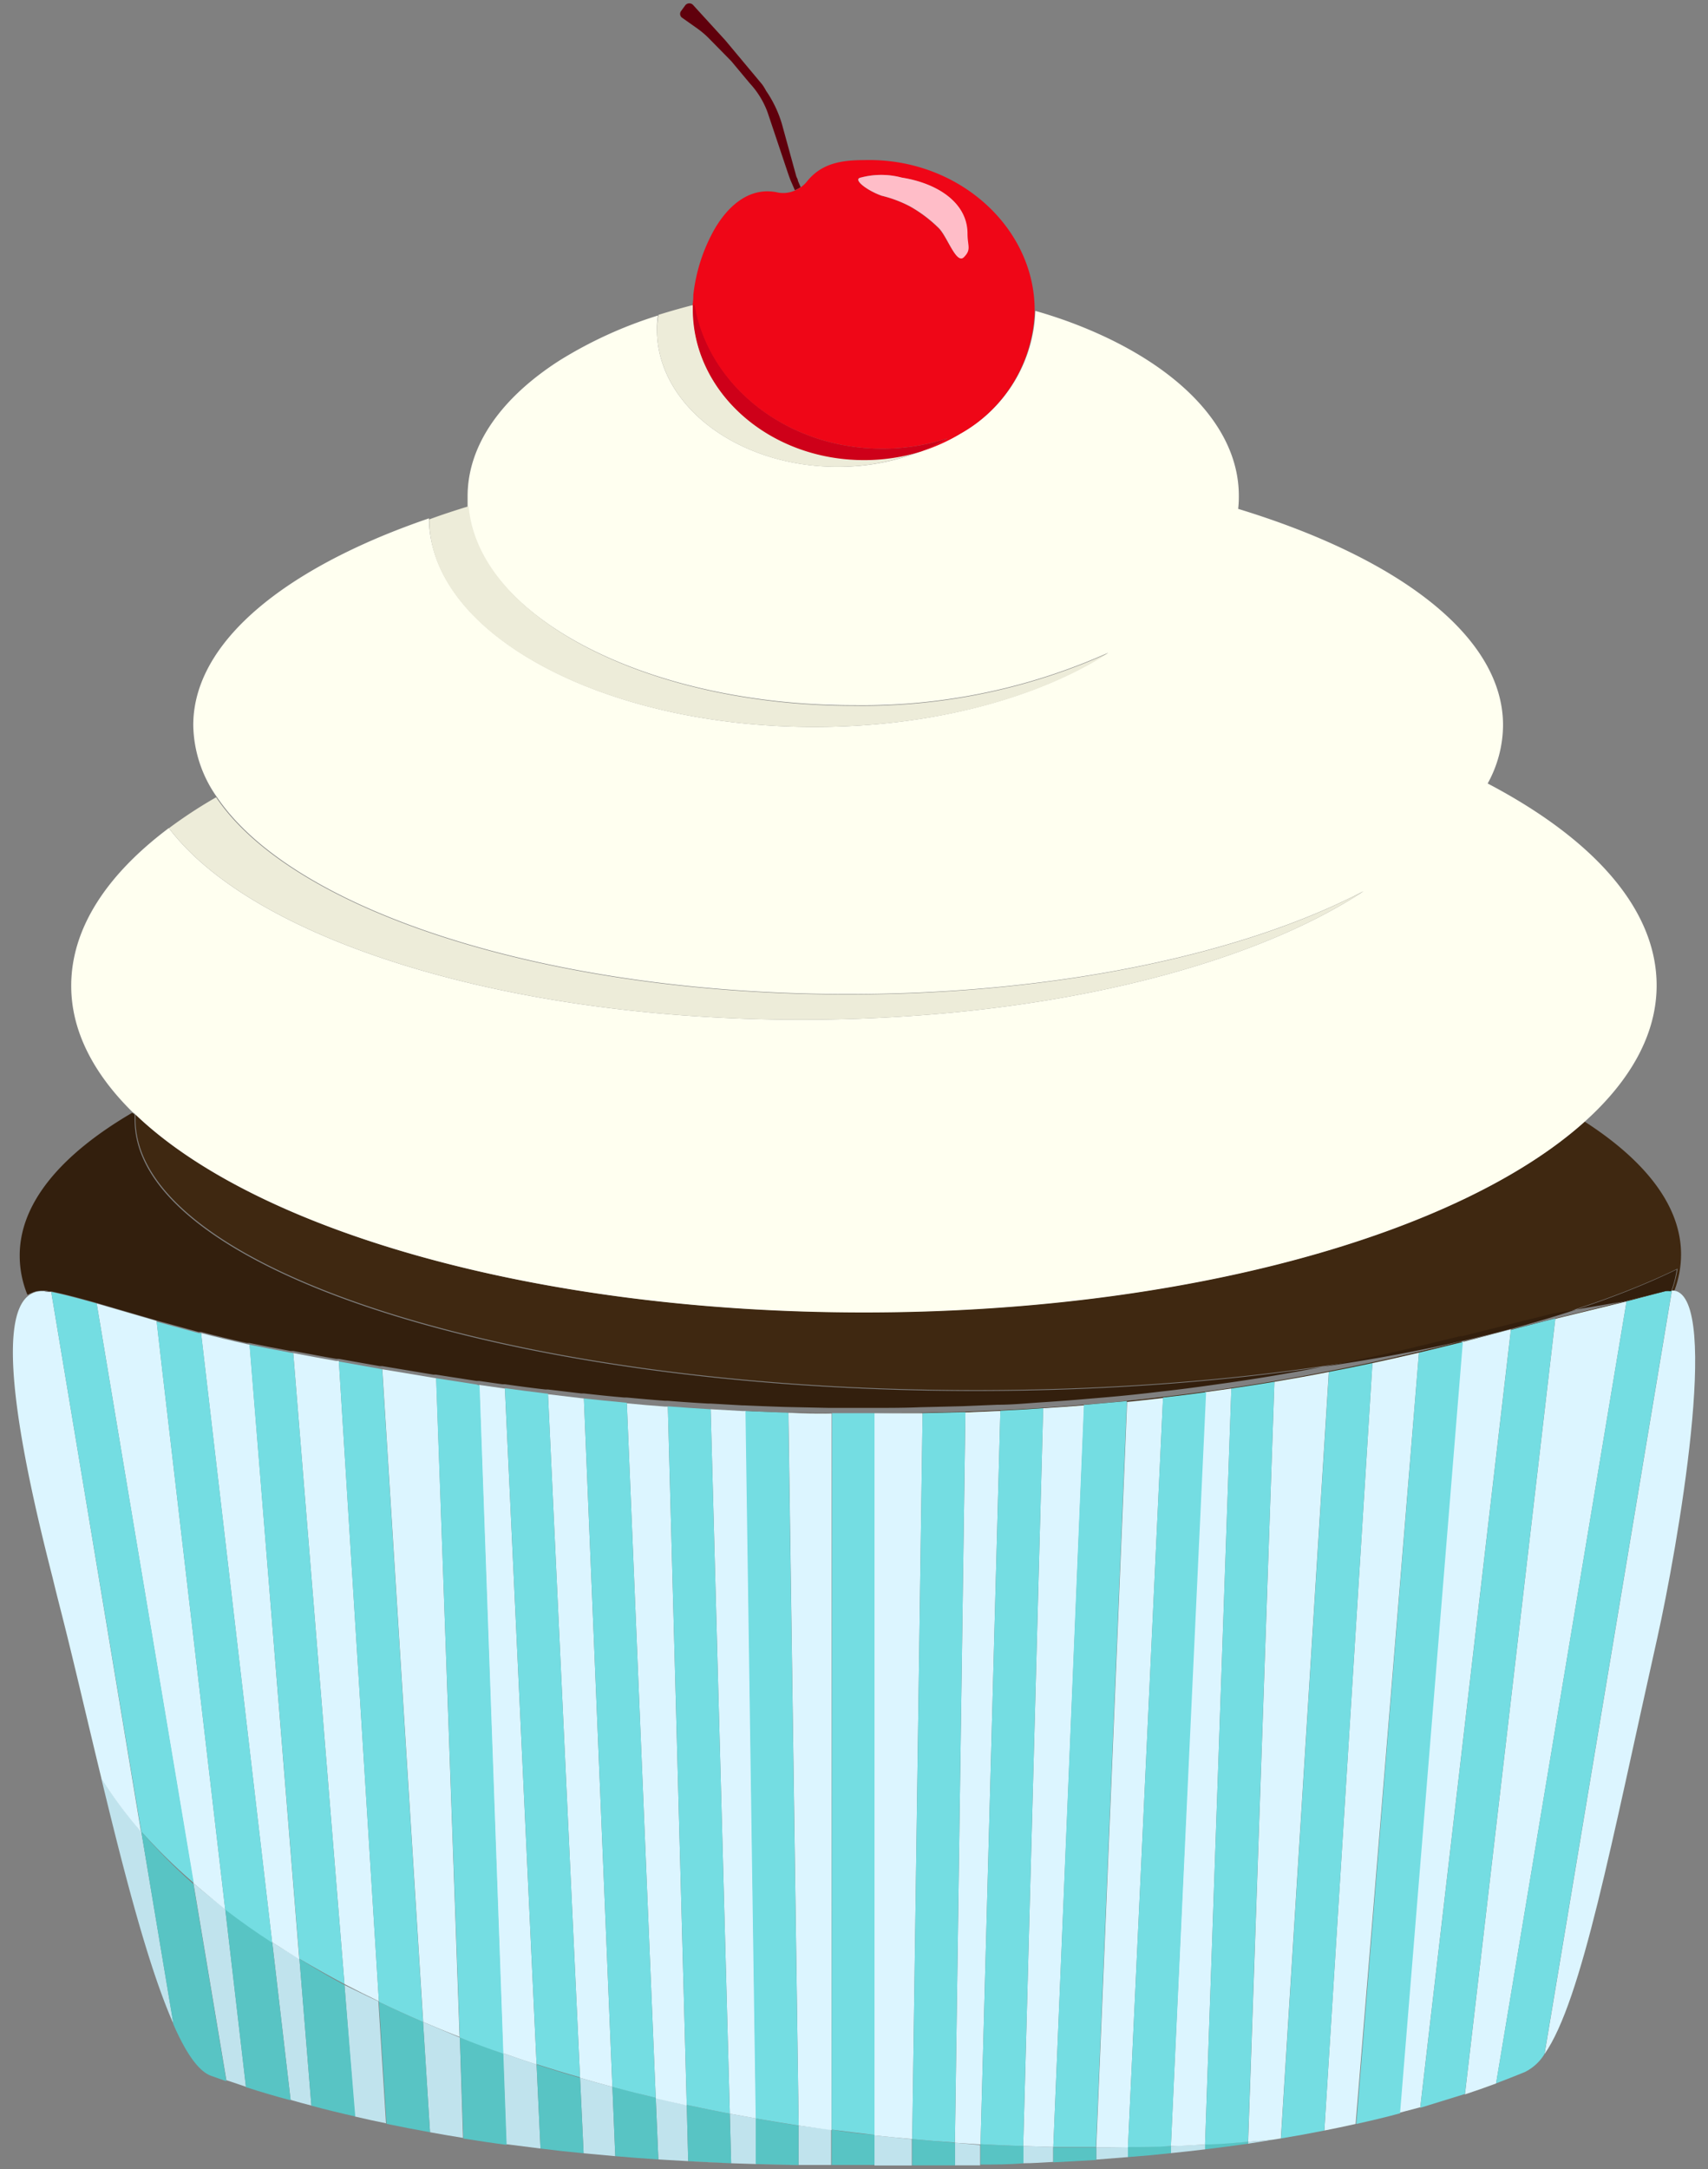 <svg id="Layer_1" data-name="Layer 1" xmlns="http://www.w3.org/2000/svg" viewBox="0 0 130 165"><rect x="0" y="0" width="130" height="165" fill="#808080" stroke="none"/><defs><style>.cls-1{fill:#60000c;}.cls-2{fill:#3f2811;}.cls-3{fill:#ffd9e8;}.cls-4{fill:#dcf5ff;}.cls-5{fill:#c0e3ed;}.cls-6{fill:#58c4c4;}.cls-7{fill:#74dde2;}.cls-8{fill:#331f0d;}.cls-9{fill:ivory;}.cls-10{fill:#edecd9;}.cls-11{fill:#ce0019;}.cls-12{fill:#ef0617;}.cls-13{fill:#ffbdc8;}</style></defs><title>cupcake_1</title><path class="cls-1" d="M60.73,13.75c0-.11-.08-.22-.12-.33l-1.1-4a8.91,8.91,0,0,0-1.2-2.51A3.82,3.82,0,0,0,58,6.41l-2.8-3.35L52.77.4a.39.39,0,0,0-.61,0l-.33.45a.36.36,0,0,0,.06.48l1.23.87a6.79,6.79,0,0,1,.77.65l1.7,1.73a2.25,2.25,0,0,1,.21.24l1.27,1.52a6.59,6.59,0,0,1,1.35,2.2L60,13.25c.06.17.12.34.19.51l.31.71a2.64,2.64,0,0,0,.44-.23Z"/><path class="cls-2" d="M2.31,98.31a.36.36,0,0,1,0,.09,1.8,1.8,0,0,1,.38-.16,1.63,1.63,0,0,1,.45-.06A1.76,1.76,0,0,0,2.31,98.31Z"/><path class="cls-2" d="M108,102.9c1.12-.26,2.23-.53,3.34-.81l.17,0,3.54-.89,3.38-.84L123.8,99,127,98.2a1.07,1.07,0,0,1,.25,0l-.15,0a1.54,1.54,0,0,0-.3,0L123.6,99l-5.42,1.34-3.38.84-3.54.89-.17,0c-1.11.28-2.22.55-3.34.81s-2.32.54-3.49.79-2.2.46-3.31.67c-1.36.27-2.72.51-4.11.75-1.08.18-2.17.35-3.28.51l-2,.28c-1.09.15-2.18.29-3.29.41-.9.11-1.8.21-2.72.3-1.08.11-2.17.2-3.28.29s-2.06.16-3.11.23-2.16.13-3.27.18l-2.66.11-3.26.08c-1.2,0-2.42,0-3.66.05H63.1l-3.29-.07q-1.58,0-3.12-.12h.06l3.26.13c1.08,0,2.18,0,3.29.06l2.23,0h1c1.24,0,2.46,0,3.66,0l3.26-.08,2.66-.11c1.11,0,2.19-.11,3.26-.19s2.09-.14,3.12-.22l3.27-.29q1.38-.14,2.73-.3c1.11-.12,2.2-.26,3.28-.41l2-.28c1.11-.16,2.2-.33,3.28-.51,1.39-.24,2.75-.48,4.11-.75h0c1.11-.21,2.21-.44,3.31-.67S106.79,103.18,108,102.9Z"/><path class="cls-2" d="M10.31,84.78c0,.11,0,.23,0,.35,0,11.39,28.66,20.62,64,20.62,22.29,0,41.91-3.67,53.37-9.24a8,8,0,0,1-.42,1.65l.19,0a7.88,7.88,0,0,0,.5-2.73c0-3.65-2.65-7.09-7.34-10.11-9.54,8.56-30.5,14.5-54.84,14.5C40.89,99.84,19.55,93.64,10.31,84.78Z"/><path class="cls-3" d="M60.83,164.7l-3.26-.08C58.72,164.66,59.81,164.68,60.83,164.7Z"/><path class="cls-3" d="M55.65,164.56l-3.27-.16C53.51,164.47,54.6,164.51,55.65,164.56Z"/><path class="cls-4" d="M127.44,98.18l-.19,0h0l-9.69,58.07c2.84-4.06,5.09-16.09,8.58-31.65C127.66,117.78,131,98.79,127.44,98.18Z"/><path class="cls-5" d="M26.22,151,27,161h0c.8.19,1.59.36,2.38.52l-.58-9.28C27.94,151.85,27.07,151.41,26.22,151Z"/><path class="cls-4" d="M25.59,103.53c-1.1-.19-2.19-.4-3.27-.6l3.9,48c.85.44,1.72.88,2.62,1.31l-3.05-48.71Z"/><path class="cls-5" d="M66.56,162.44v2.29H69.4l0-2C68.47,162.64,67.51,162.54,66.56,162.44Z"/><path class="cls-4" d="M66.56,162.44c1,.1,1.91.2,2.87.28l.79-55.22c-1.2,0-2.42,0-3.66,0Z"/><path class="cls-5" d="M49.91,159.58l.2,4.69,2.27.13-.11-4.28C51.47,160,50.69,159.77,49.91,159.58Z"/><path class="cls-4" d="M50.63,107c-1-.07-2-.16-2.92-.25l2.2,52.87c.78.19,1.56.37,2.36.54L50.83,107Z"/><path class="cls-5" d="M60.79,161.69l0,3,2.47,0V162Z"/><path class="cls-4" d="M60.79,161.69l2.51.35V107.53c-1.11,0-2.21,0-3.29-.06Z"/><path class="cls-5" d="M44.15,158.06l.27,5.74,2.41.22-.22-5.27Q45.37,158.42,44.15,158.06Z"/><path class="cls-4" d="M44.24,106.36l-2.53-.3,2.44,52q1.22.36,2.46.69l-2.17-52.37Z"/><path class="cls-5" d="M32.2,153.81l.53,8.39c.84.15,1.68.3,2.51.43L35,155C34,154.58,33.11,154.2,32.2,153.81Z"/><path class="cls-4" d="M33,104.81l-3.9-.65,3.11,49.65c.91.39,1.83.77,2.77,1.14l-1.78-50.11Z"/><path class="cls-5" d="M38.28,156.18l.25,6.93,2.61.33-.3-6.39C40,156.77,39.12,156.48,38.28,156.18Z"/><path class="cls-4" d="M38.23,105.6l-1.76-.25,1.81,50.83c.84.3,1.69.59,2.56.87l-2.41-51.42Z"/><path class="cls-5" d="M55.55,160.79l.1,3.77,1.92.06,0-3.47Z"/><path class="cls-4" d="M56.55,107.34l-2.46-.14,1.46,53.59,2,.36-.77-53.81h-.2Z"/><path class="cls-5" d="M89.12,163.25l0,.54c.86-.09,1.73-.18,2.61-.29l0-.37C90.85,163.18,90,163.22,89.12,163.25Z"/><path class="cls-4" d="M89.12,163.25c.87,0,1.73-.07,2.6-.12l2-57.51-2,.28Z"/><path class="cls-5" d="M83.44,163.35l0,.93,2.41-.19,0-.76C85.05,163.35,84.24,163.35,83.44,163.35Z"/><path class="cls-4" d="M83.44,163.35c.8,0,1.61,0,2.41,0l2.67-57q-1.35.16-2.73.3Z"/><path class="cls-5" d="M95,163.07c.62-.1,1.25-.19,1.87-.3l-1.86.16Z"/><path class="cls-4" d="M97,105.11,95,162.93l1.86-.16h0l.63-.1,3.65-58.31h0C99.79,104.63,98.43,104.87,97,105.11Z"/><path class="cls-5" d="M77.88,163.25l0,1.31c.74,0,1.5-.06,2.28-.1l0-1.14Z"/><path class="cls-4" d="M77.88,163.25l2.29.07,2.35-56.42c-1,.08-2.06.16-3.12.22Z"/><path class="cls-4" d="M111.46,102.05l-.17,0-4.78,58.67,1.59-.42,6.9-59.18Z"/><path class="cls-5" d="M72.68,163l0,1.72,1.92,0,0-1.55Z"/><path class="cls-4" d="M72.68,163l1.95.13,1.51-55.8-2.66.11Z"/><path class="cls-4" d="M118.38,100.32l-6.88,59c.8-.26,1.59-.54,2.37-.83L123.8,99Z"/><path class="cls-4" d="M104.46,103.69l-3.66,58.38c.8-.16,1.59-.32,2.38-.5L108,102.9C106.79,103.18,105.63,103.44,104.46,103.69Z"/><path class="cls-5" d="M7.71,135.28c1.77,7.33,3.61,14.43,5.49,18.67l-2.45-14.64A32,32,0,0,1,7.71,135.28Z"/><path class="cls-4" d="M6.28,112.55,3.9,98.28l-.2,0c-.11,0-.22,0-.33-.06H3.18a1.63,1.63,0,0,0-.45.06,1.8,1.8,0,0,0-.38.16C-.69,100.17,2,112.2,4,120c.24,1,.47,1.9.68,2.72,1,3.93,2,8.31,3.05,12.61a32,32,0,0,0,3,4Z"/><path class="cls-5" d="M14.72,143.24l2.51,15,1.49.5-1.58-13.56C16.29,144.57,15.49,143.91,14.72,143.24Z"/><path class="cls-4" d="M11.92,100.49l-.2-.06L7.36,99.16l1.53,9.16,5.83,34.92c.77.67,1.57,1.33,2.42,2l-4.78-40.92Z"/><path class="cls-5" d="M20.72,147.74l1.4,12c.53.15,1.06.3,1.58.43L22.79,149C22.09,148.61,21.39,148.18,20.72,147.74Z"/><path class="cls-4" d="M18.79,102.25c-1.17-.26-2.34-.54-3.47-.84v.15l5.39,46.18c.67.44,1.37.87,2.07,1.3L19,102.29Z"/><path class="cls-6" d="M10.75,139.31,13.2,154c.94,2.15,1.9,3.56,2.87,3.91l1.16.41-2.51-15A42.18,42.18,0,0,1,10.75,139.31Z"/><path class="cls-7" d="M7.36,99.16l-.21-.06c-1.26-.35-2.36-.64-3.25-.82l2.38,14.27,4.47,26.76a42.18,42.18,0,0,0,4,3.93L8.89,108.32Z"/><path class="cls-6" d="M63.3,162v2.69h3.26v-2.29C65.46,162.32,64.38,162.18,63.3,162Z"/><path class="cls-7" d="M63.3,162c1.08.14,2.16.28,3.26.4v-54.9h-1l-2.23,0Z"/><path class="cls-7" d="M127.2,98.17a1.07,1.07,0,0,0-.25,0L123.8,99l-9.93,59.48c.74-.28,1.48-.57,2.21-.87a3.66,3.66,0,0,0,1.47-1.35l9.69-58.07Z"/><path class="cls-6" d="M57.52,161.15l0,3.47,3.26.08,0-3Q59.14,161.44,57.52,161.15Z"/><path class="cls-7" d="M57.52,161.15q1.62.28,3.27.54L60,107.47l-3.26-.13Z"/><path class="cls-6" d="M52.27,160.12l.11,4.28,3.27.16-.1-3.77C54.44,160.58,53.35,160.35,52.27,160.12Z"/><path class="cls-7" d="M53.9,107.19c-1-.06-2.06-.13-3.07-.21l1.44,53.14c1.08.23,2.17.46,3.28.67L54.09,107.2Z"/><path class="cls-6" d="M46.61,158.75l.22,5.27c1.12.1,2.21.18,3.28.25l-.2-4.69C48.8,159.32,47.7,159,46.61,158.75Z"/><path class="cls-7" d="M47.52,106.69c-1-.09-2.07-.2-3.08-.31l2.17,52.37c1.09.29,2.19.57,3.3.83l-2.2-52.87Z"/><path class="cls-6" d="M17.14,145.21l1.58,13.56c1.12.36,2.26.7,3.4,1l-1.4-12Q18.83,146.51,17.14,145.21Z"/><path class="cls-7" d="M15.32,101.41l-.21,0-3.19-.87.44,3.8,4.78,40.92q1.7,1.31,3.58,2.53l-5.39-46.18Z"/><path class="cls-6" d="M22.79,149l.91,11.18c1.11.3,2.23.57,3.34.82L26.22,151C25,150.34,23.9,149.7,22.79,149Z"/><path class="cls-7" d="M22.12,102.9l-1.63-.31-1.5-.3L22.79,149c1.11.66,2.25,1.3,3.43,1.93l-3.9-48Z"/><path class="cls-6" d="M28.84,152.28l.58,9.28c1.1.23,2.21.44,3.31.64l-.53-8.39Q30.48,153.07,28.84,152.28Z"/><path class="cls-7" d="M28.89,104.12l-3.1-.55,3.05,48.71q1.64.79,3.36,1.53l-3.11-49.65Z"/><path class="cls-6" d="M35,155l.27,7.68c1.11.17,2.2.34,3.29.48l-.25-6.93C37.15,155.79,36.05,155.38,35,155Z"/><path class="cls-7" d="M36.27,105.32l-3.08-.48L35,155c1.08.43,2.18.84,3.31,1.23l-1.81-50.83Z"/><path class="cls-6" d="M40.84,157.05l.3,6.39c1.11.14,2.2.26,3.28.36l-.27-5.74C43,157.74,41.93,157.4,40.84,157.05Z"/><path class="cls-7" d="M41.52,106c-1-.12-2.07-.26-3.09-.4l2.41,51.42c1.09.35,2.19.69,3.31,1l-2.44-52Z"/><path class="cls-6" d="M69.43,162.72l0,2,3.26,0,0-1.72C71.59,162.91,70.51,162.82,69.43,162.72Z"/><path class="cls-7" d="M69.43,162.72c1.08.1,2.16.19,3.25.26l.8-55.56-3.26.08Z"/><path class="cls-6" d="M74.63,163.11l0,1.55c1,0,2.14,0,3.27-.1l0-1.31C76.79,163.22,75.7,163.17,74.63,163.11Z"/><path class="cls-7" d="M74.63,163.11c1.07.06,2.16.11,3.25.14l1.52-56.13c-1.07.08-2.15.14-3.26.19Z"/><path class="cls-6" d="M83.42,163.35c-1.08,0-2.17,0-3.25,0l0,1.14,3.27-.18,0-.93Z"/><path class="cls-7" d="M80.17,163.32c1.08,0,2.17,0,3.25,0h0l2.35-56.74-3.27.29Z"/><path class="cls-7" d="M115,101.16l-6.9,59.18,3.4-1.05,6.88-59Z"/><path class="cls-7" d="M108,102.9l-4.77,58.67c1.12-.25,2.23-.51,3.33-.81l4.78-58.67C110.18,102.37,109.07,102.64,108,102.9Z"/><path class="cls-7" d="M101.15,104.36,97.5,162.67q1.65-.27,3.3-.6l3.66-58.38C103.36,103.92,102.26,104.15,101.15,104.36Z"/><path class="cls-6" d="M91.72,163.13l0,.37c1.09-.13,2.18-.27,3.28-.43v-.14C93.9,163,92.81,163.08,91.72,163.13Z"/><path class="cls-7" d="M91.72,163.13c1.09,0,2.18-.12,3.27-.2L97,105.11c-1.08.18-2.17.35-3.28.51Z"/><path class="cls-6" d="M85.85,163.33l0,.76c1.08-.08,2.17-.18,3.28-.3l0-.54C88,163.29,86.94,163.32,85.85,163.33Z"/><path class="cls-7" d="M85.85,163.33c1.09,0,2.18,0,3.27-.08L91.8,105.9c-1.08.15-2.17.29-3.28.41Z"/><path class="cls-8" d="M3.18,98.18h.19c.11,0,.22,0,.33.06l.2,0c.89.18,2,.47,3.25.82l.21.06,4.36,1.27.2.06,3.19.87.21,0c1.13.3,2.3.58,3.47.84l.2,0,1.5.3,1.63.31.2,0c1.08.2,2.17.41,3.27.6l.2,0,3.1.55.2,0,3.9.65.2,0,3.08.48.2,0,1.76.25.2,0c1,.14,2,.28,3.09.4l.19,0,2.53.3.2,0c1,.11,2,.22,3.08.31l.19,0c1,.09,1.94.18,2.92.25l.2,0c1,.08,2,.15,3.07.21h.19l2.46.14h.14q1.55.07,3.12.12l3.29.07h3.26c1.24,0,2.46,0,3.66-.05l3.26-.08,2.66-.11c1.11,0,2.19-.11,3.27-.18s2.08-.14,3.11-.23,2.2-.18,3.28-.29c.92-.09,1.82-.19,2.72-.3,1.11-.12,2.2-.26,3.29-.41l2-.28c1.11-.16,2.2-.33,3.28-.51,1.39-.24,2.75-.48,4.11-.75,1.11-.21,2.21-.44,3.31-.67s2.33-.51,3.49-.79,2.23-.53,3.34-.81l.17,0,3.54-.89,3.38-.84L123.6,99l3.15-.78a1.54,1.54,0,0,1,.3,0l.15,0h0a8,8,0,0,0,.42-1.65c-11.46,5.57-31.08,9.24-53.37,9.24-35.34,0-64-9.23-64-20.62,0-.12,0-.24,0-.35s-.13-.13-.19-.19c-5.44,3.18-8.56,6.89-8.56,10.85a7.84,7.84,0,0,0,.59,3l.16-.08A1.76,1.76,0,0,1,3.18,98.18Z"/><path class="cls-9" d="M10.31,84.78c9.24,8.86,30.58,15.06,55.45,15.06,24.34,0,45.3-5.94,54.84-14.5,3.52-3.16,5.49-6.68,5.49-10.38,0-5.8-4.8-11.13-12.86-15.36a9.27,9.27,0,0,0,1.17-4.44c0-6.74-7.93-12.72-20.16-16.45a8.37,8.37,0,0,0,.05-1c0-5.57-5.25-10.47-13.2-13.33-.74-.26-1.5-.51-2.29-.73a11.08,11.08,0,0,1-5.63,9.29,14.15,14.15,0,0,1-3,1.36,17.18,17.18,0,0,1-6.41,1.21C56.14,35.51,50,30.83,50,25.06A6.83,6.83,0,0,1,50.08,24a32.39,32.39,0,0,0-7.49,3.42c-4.36,2.79-7,6.39-7,10.34,0,.25,0,.51,0,.76C36.37,46.92,49.21,53.65,65,53.65a45.73,45.73,0,0,0,19.36-4C78.93,53.12,70.91,55.3,62,55.3c-16.17,0-29.28-7.1-29.35-15.87q-1.75.6-3.36,1.26c-9,3.71-14.58,8.82-14.58,14.47a9.71,9.71,0,0,0,1.79,5.46c5.81,8.66,25.13,15,48.08,15,15.91,0,30.08-3.06,39.21-7.83C94.84,73.68,79,77.57,61,77.57c-22.63,0-41.76-6.13-48.15-14.58-4.73,3.55-7.43,7.63-7.43,12,0,3.41,1.67,6.66,4.69,9.63C10.18,84.65,10.25,84.71,10.31,84.78Z"/><path class="cls-10" d="M61,77.57c18,0,33.83-3.89,42.74-9.75-9.13,4.77-23.3,7.83-39.21,7.83-23,0-42.27-6.37-48.08-15A35.61,35.61,0,0,0,12.86,63C19.25,71.44,38.38,77.57,61,77.57Z"/><path class="cls-10" d="M62,55.3c8.95,0,17-2.18,22.35-5.61a45.73,45.73,0,0,1-19.36,4c-15.74,0-28.58-6.73-29.32-15.18-1,.31-2,.63-3,1C32.68,48.2,45.79,55.3,62,55.3Z"/><path class="cls-10" d="M50,25.06c0,5.77,6.14,10.45,13.72,10.45a17.18,17.18,0,0,0,6.41-1.21,14.58,14.58,0,0,1-4.37.66c-7.2,0-13-5.11-13-11.41V23.2q-1.36.35-2.64.75A6.83,6.83,0,0,0,50,25.06Z"/><path class="cls-11" d="M65.76,35a14.58,14.58,0,0,0,4.37-.66,15.49,15.49,0,0,0,2-1,15.87,15.87,0,0,1-5,.79c-7.22,0-13.19-4.76-14.24-11l-.16,0v.35C52.72,29.85,58.56,35,65.76,35Z"/><path class="cls-12" d="M67.12,34.13a15.87,15.87,0,0,0,5-.79,15.49,15.49,0,0,1-2,1,14.15,14.15,0,0,0,3-1.36,11.08,11.08,0,0,0,5.63-9.29.38.38,0,0,0,0-.1c0-6.31-5.85-11.62-13-11.41-1.78,0-3.26.27-4.35,1.65a2.4,2.4,0,0,1-.5.45,2.64,2.64,0,0,1-.44.23,2.17,2.17,0,0,1-1.23.14c-2.05-.47-3.72.85-4.85,2.79a13.09,13.09,0,0,0-1.61,5q0,.41-.06.78l.16,0C53.93,29.37,59.9,34.13,67.12,34.13ZM65.49,13.51a6.06,6.06,0,0,1,3.12,0c2.75.43,5,1.91,5,4.26,0,1,.27,1.24-.27,1.79s-1.25-1.54-1.9-2.2a10.27,10.27,0,0,0-2.18-1.65,9.31,9.31,0,0,0-2.17-.82C66,14.5,64.87,13.64,65.49,13.51Z"/><path class="cls-13" d="M67.12,14.89a9.31,9.31,0,0,1,2.17.82,10.27,10.27,0,0,1,2.18,1.65c.65.66,1.32,2.79,1.9,2.2s.27-.83.27-1.79c0-2.35-2.28-3.83-5-4.26a6.06,6.06,0,0,0-3.12,0C64.87,13.64,66,14.5,67.12,14.89Z"/></svg>
